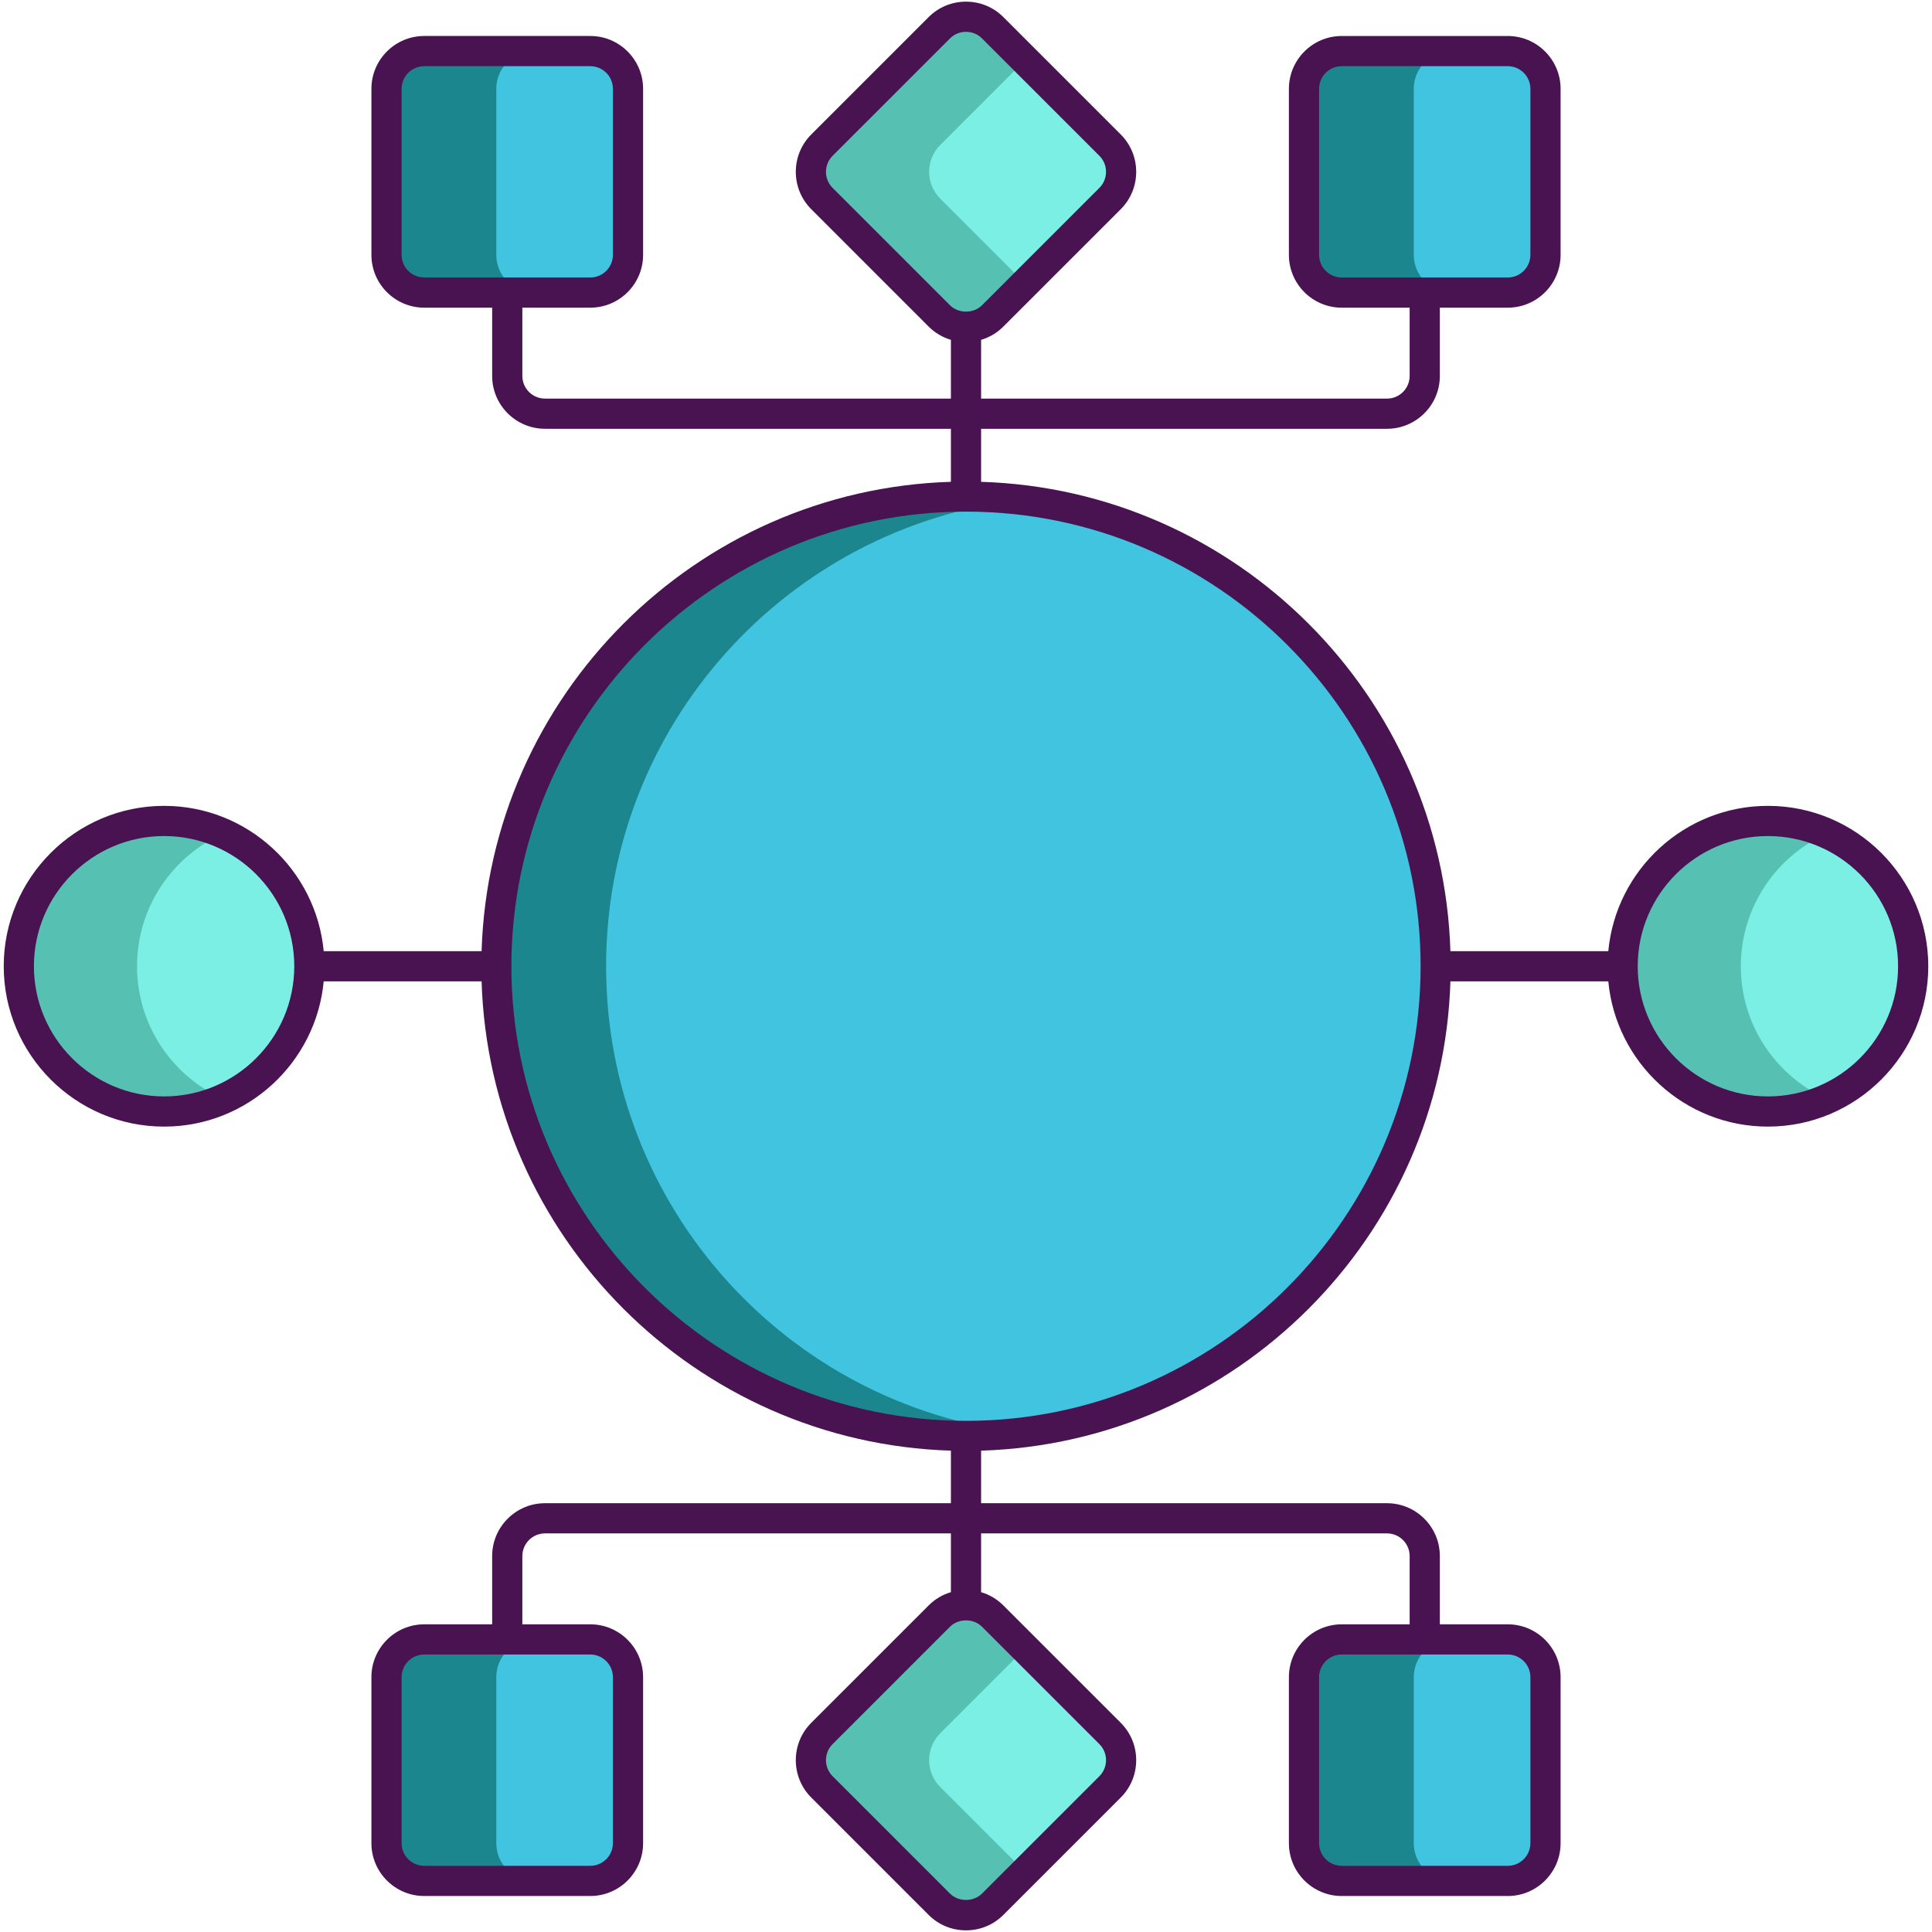<?xml version="1.0" encoding="utf-8"?>
<!-- Generator: Adobe Illustrator 22.1.0, SVG Export Plug-In . SVG Version: 6.00 Build 0)  -->
<svg version="1.1" id="Layer_1" xmlns="http://www.w3.org/2000/svg" xmlns:xlink="http://www.w3.org/1999/xlink" x="0px" y="0px"
	 viewBox="0 0 256 256" style="enable-background:new 0 0 256 256;" xml:space="preserve">
<style type="text/css">
	.st0{fill:#D73735;}
	.st1{fill:#F85252;}
	.st2{fill:#EDAF85;}
	.st3{fill:#F7C09A;}
	.st4{fill:#D8D6D7;}
	.st5{fill:#FFFFFF;}
	.st6{fill:#1C868E;}
	.st7{fill:#40C4DF;}
	.st8{fill:#491352;}
	.st9{fill:#56C1B3;}
	.st10{fill:#7BEFE4;}
</style>
<g>
	<path class="st6" d="M190.24,128.031c0,31.91-24.02,58.21-54.97,61.81c-2.38,0.29-4.81,0.43-7.27,0.43
		c-34.37,0-62.24-27.87-62.24-62.24s27.87-62.24,62.24-62.24c2.46,0,4.89,0.14,7.27,0.43
		C166.22,69.821,190.24,96.121,190.24,128.031z"/>
	<path class="st9" d="M147.09,26.301l-11.26,11.26l-4.29,4.3c-1.95,1.94-5.13,1.94-7.08,0l-15.55-15.56c-1.95-1.94-1.95-5.12,0-7.07
		l15.55-15.55c1.95-1.95,5.13-1.95,7.08,0l15.55,15.55C149.04,21.181,149.04,24.361,147.09,26.301z"/>
	<path class="st6" d="M83.21,11.771v22c0,2.75-2.25,5-5,5h-22c-2.75,0-5-2.25-5-5v-22c0-2.75,2.25-5,5-5h22
		C80.96,6.771,83.21,9.021,83.21,11.771z"/>
	<path class="st6" d="M204.79,11.771v22c0,2.75-2.25,5-5,5h-22c-2.75,0-5-2.25-5-5v-22c0-2.75,2.25-5,5-5h22
		C202.54,6.771,204.79,9.021,204.79,11.771z"/>
	<path class="st9" d="M147.09,236.771l-11.26,11.26l-4.29,4.29c-1.95,1.95-5.13,1.95-7.08,0l-15.55-15.55
		c-1.95-1.95-1.95-5.13,0-7.08l15.55-15.55c1.95-1.95,5.13-1.95,7.08,0l4.29,4.29l11.26,11.26
		C149.04,231.641,149.04,234.821,147.09,236.771z"/>
	<path class="st6" d="M204.79,222.231v22c0,2.75-2.25,5-5,5h-22c-2.75,0-5-2.25-5-5v-22c0-2.75,2.25-5,5-5h22
		C202.54,217.231,204.79,219.481,204.79,222.231z"/>
	<path class="st6" d="M83.21,222.231v22c0,2.75-2.25,5-5,5h-22c-2.75,0-5-2.25-5-5v-22c0-2.75,2.25-5,5-5h22
		C80.96,217.231,83.21,219.481,83.21,222.231z"/>
	<path class="st7" d="M190.24,128.031c0,31.91-24.02,58.21-54.97,61.81c-30.95-3.6-54.96-29.9-54.96-61.81
		c0-31.91,24.01-58.21,54.96-61.81C166.22,69.821,190.24,96.121,190.24,128.031z"/>
	<path class="st7" d="M83.21,11.771v22c0,2.75-2.25,5-5,5h-7.45c-2.75,0-5-2.25-5-5v-22c0-2.75,2.25-5,5-5h7.45
		C80.96,6.771,83.21,9.021,83.21,11.771z"/>
	<path class="st7" d="M204.79,11.771v22c0,2.75-2.25,5-5,5h-7.46c-2.75,0-5-2.25-5-5v-22c0-2.75,2.25-5,5-5h7.46
		C202.54,6.771,204.79,9.021,204.79,11.771z"/>
	<path class="st7" d="M204.79,222.231v22c0,2.75-2.25,5-5,5h-7.46c-2.75,0-5-2.25-5-5v-22c0-2.75,2.25-5,5-5h7.46
		C202.54,217.231,204.79,219.481,204.79,222.231z"/>
	<path class="st7" d="M83.21,222.231v22c0,2.75-2.25,5-5,5h-7.45c-2.75,0-5-2.25-5-5v-22c0-2.75,2.25-5,5-5h7.45
		C80.96,217.231,83.21,219.481,83.21,222.231z"/>
	<path class="st9" d="M253.51,128.031c0,7.84-4.69,14.59-11.42,17.59c-2.39,1.07-5.04,1.66-7.83,1.66
		c-10.64,0-19.25-8.62-19.25-19.25s8.61-19.25,19.25-19.25c2.79,0,5.44,0.59,7.83,1.66
		C248.82,113.441,253.51,120.191,253.51,128.031z"/>
	<path class="st9" d="M40.99,128.031c0,7.84-4.68,14.59-11.41,17.58c-2.39,1.08-5.05,1.67-7.84,1.67
		c-10.63,0-19.25-8.62-19.25-19.25s8.62-19.25,19.25-19.25c2.79,0,5.45,0.59,7.84,1.67C36.31,113.441,40.99,120.191,40.99,128.031z"
		/>
	<path class="st10" d="M147.09,26.301l-11.26,11.26l-11.26-11.26c-1.94-1.94-1.94-5.12,0-7.07l11.26-11.26l11.26,11.26
		C149.04,21.181,149.04,24.361,147.09,26.301z"/>
	<path class="st10" d="M147.09,236.771l-11.26,11.26l-11.26-11.26c-1.94-1.95-1.94-5.13,0-7.08l11.26-11.26l11.26,11.26
		C149.04,231.641,149.04,234.821,147.09,236.771z"/>
	<path class="st10" d="M253.51,128.031c0,7.84-4.69,14.59-11.42,17.59c-6.73-3-11.42-9.75-11.42-17.59
		c0-7.84,4.69-14.59,11.42-17.59C248.82,113.441,253.51,120.191,253.51,128.031z"/>
	<path class="st10" d="M40.99,128.031c0,7.84-4.68,14.59-11.41,17.58c-6.73-2.99-11.42-9.74-11.42-17.58
		c0-7.84,4.69-14.59,11.42-17.58C36.31,113.441,40.99,120.191,40.99,128.031z"/>
	<path class="st8" d="M234.256,106.781c-11.043,0-20.136,8.468-21.149,19.25h-20.92C191.145,92.2,163.831,64.886,130,63.844v-7.027
		h53.786c3.859,0,7-3.14,7-7v-9.047h9c3.859,0,7-3.14,7-7v-22c0-3.86-3.141-7-7-7h-22c-3.859,0-7,3.14-7,7v22c0,3.86,3.141,7,7,7h9
		v9.047c0,1.654-1.346,3-3,3H130V45.03c1.104-0.326,2.115-0.921,2.949-1.755l15.557-15.556c2.729-2.729,2.729-7.17,0-9.899
		L132.949,2.263c-1.317-1.318-3.075-2.044-4.949-2.044s-3.632,0.726-4.949,2.044l-15.557,15.556c-2.729,2.729-2.729,7.17,0,9.899
		l15.557,15.556c0.834,0.834,1.845,1.43,2.949,1.755v7.786H72.214c-1.654,0-3-1.346-3-3v-9.047h9c3.859,0,7-3.14,7-7v-22
		c0-3.86-3.141-7-7-7h-22c-3.859,0-7,3.14-7,7v22c0,3.86,3.141,7,7,7h9v9.047c0,3.86,3.141,7,7,7H126v7.027
		C92.169,64.886,64.855,92.2,63.813,126.031h-20.92c-1.012-10.782-10.106-19.25-21.149-19.25c-11.718,0-21.25,9.533-21.25,21.25
		s9.532,21.25,21.25,21.25c11.043,0,20.136-8.468,21.149-19.25h20.92c1.042,33.831,28.356,61.145,62.188,62.188v6.965H72.214
		c-3.859,0-7,3.14-7,7v9.047h-9c-3.859,0-7,3.14-7,7v22c0,3.86,3.141,7,7,7h22c3.859,0,7-3.14,7-7v-22c0-3.86-3.141-7-7-7h-9v-9.047
		c0-1.654,1.346-3,3-3H126v7.786c-1.104,0.326-2.115,0.921-2.949,1.756l-15.557,15.556c-2.729,2.729-2.729,7.17,0,9.899
		l15.557,15.556c1.317,1.318,3.075,2.044,4.949,2.044s3.632-0.726,4.949-2.044l15.557-15.556c2.729-2.729,2.729-7.17,0-9.899
		l-15.557-15.556c-0.834-0.834-1.845-1.43-2.949-1.756v-7.786h53.786c1.654,0,3,1.346,3,3v9.047h-9c-3.859,0-7,3.14-7,7v22
		c0,3.86,3.141,7,7,7h22c3.859,0,7-3.14,7-7v-22c0-3.86-3.141-7-7-7h-9v-9.047c0-3.86-3.141-7-7-7H130v-6.965
		c33.831-1.042,61.145-28.356,62.188-62.188h20.92c1.012,10.782,10.106,19.25,21.149,19.25c11.718,0,21.25-9.533,21.25-21.25
		S245.974,106.781,234.256,106.781z M174.786,33.769v-22c0-1.654,1.346-3,3-3h22c1.654,0,3,1.346,3,3v22c0,1.654-1.346,3-3,3h-22
		C176.132,36.769,174.786,35.423,174.786,33.769z M110.322,24.891c-1.169-1.17-1.17-3.073,0-4.243l15.557-15.556
		c0.563-0.563,1.316-0.873,2.121-0.873s1.559,0.31,2.121,0.873l15.557,15.556c1.17,1.17,1.169,3.073,0,4.243l-15.557,15.556
		c-1.125,1.125-3.117,1.125-4.242,0L110.322,24.891z M53.214,33.769v-22c0-1.654,1.346-3,3-3h22c1.654,0,3,1.346,3,3v22
		c0,1.654-1.346,3-3,3h-22C54.56,36.769,53.214,35.423,53.214,33.769z M81.214,222.231v22c0,1.654-1.346,3-3,3h-22
		c-1.654,0-3-1.346-3-3v-22c0-1.654,1.346-3,3-3h22C79.868,219.231,81.214,220.577,81.214,222.231z M145.678,231.109
		c1.169,1.17,1.169,3.073,0,4.243l-15.557,15.556c-1.125,1.126-3.117,1.126-4.242,0l-15.557-15.556c-1.169-1.17-1.169-3.073,0-4.243
		l15.557-15.556c1.125-1.126,3.117-1.126,4.242,0L145.678,231.109z M202.786,222.231v22c0,1.654-1.346,3-3,3h-22
		c-1.654,0-3-1.346-3-3v-22c0-1.654,1.346-3,3-3h22C201.44,219.231,202.786,220.577,202.786,222.231z M21.744,145.281
		c-9.512,0-17.25-7.738-17.25-17.25s7.738-17.25,17.25-17.25c9.503,0,17.235,7.725,17.249,17.224c0,0.009-0.003,0.017-0.003,0.026
		s0.002,0.017,0.003,0.026C38.979,137.557,31.247,145.281,21.744,145.281z M128,188.27c-33.216,0-60.238-27.023-60.238-60.238
		S94.784,67.793,128,67.793s60.238,27.023,60.238,60.238S161.216,188.27,128,188.27z M234.256,145.281
		c-9.512,0-17.25-7.738-17.25-17.25s7.738-17.25,17.25-17.25s17.25,7.738,17.25,17.25S243.768,145.281,234.256,145.281z"/>
</g>
</svg>
